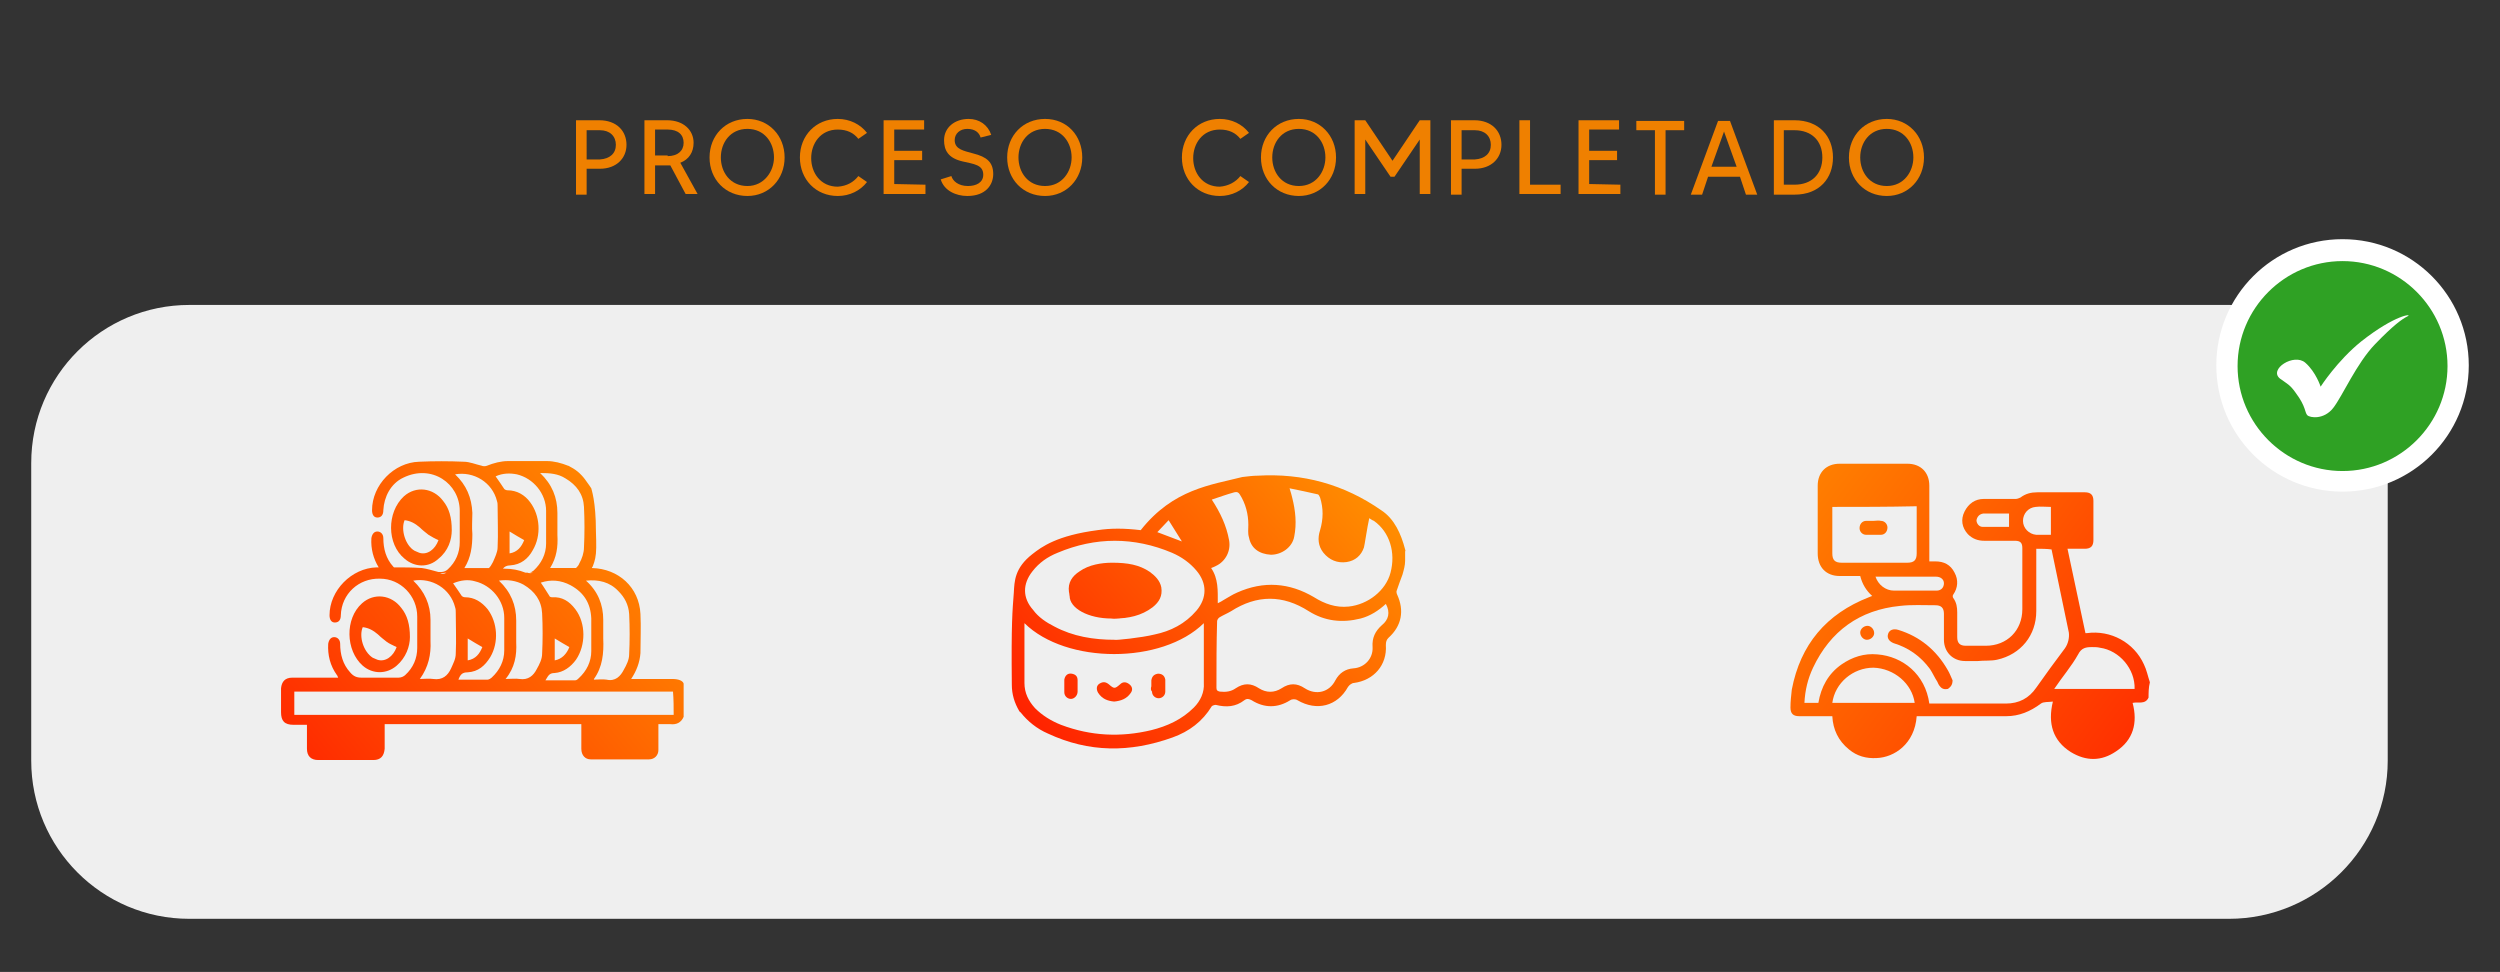 <?xml version="1.0" encoding="utf-8"?>
<!-- Generator: Adobe Illustrator 24.0.0, SVG Export Plug-In . SVG Version: 6.00 Build 0)  -->
<svg version="1.1" id="Capa_1" xmlns="http://www.w3.org/2000/svg" xmlns:xlink="http://www.w3.org/1999/xlink" x="0px" y="0px"
	 viewBox="0 0 376.3 146.3" style="enable-background:new 0 0 376.3 146.3;" xml:space="preserve">
<rect x="0" y="0" width="376.3" height="146.3" fill="#333333" stroke="none"/>
<style type="text/css">
	.st0{fill:#EFEFEF;}
	.st1{fill:url(#SVGID_1_);}
	.st2{fill:url(#SVGID_2_);}
	.st3{fill:url(#SVGID_3_);}
	.st4{fill:url(#SVGID_4_);}
	.st5{fill:url(#SVGID_5_);}
	.st6{fill:url(#SVGID_6_);}
	.st7{fill:url(#SVGID_7_);}
	.st8{fill:url(#SVGID_8_);}
	.st9{fill:url(#SVGID_9_);}
	.st10{fill:url(#SVGID_10_);}
	.st11{fill:url(#SVGID_11_);}
	.st12{fill:url(#SVGID_12_);}
	.st13{fill:url(#SVGID_13_);}
	.st14{fill:#2FA124;}
	.st15{fill:#FFFFFF;}
	.st16{enable-background:new    ;}
	.st17{fill:#EF8000;}
</style>
<g>
	<path class="st0" d="M335.5,138.3h-307c-13.2,0-23.8-10.7-23.8-23.8V69.7c0-13.2,10.7-23.8,23.8-23.8h307.1
		c13.2,0,23.8,10.7,23.8,23.8v44.8C359.4,127.6,348.7,138.3,335.5,138.3z"/>
	<g>
		
			<linearGradient id="SVGID_1_" gradientUnits="userSpaceOnUse" x1="40.118" y1="-78.34" x2="99.095" y2="-29.771" gradientTransform="matrix(1 0 0 -1 0 46)">
			<stop  offset="0" style="stop-color:#FF1B00"/>
			<stop  offset="1" style="stop-color:#FF8D00"/>
		</linearGradient>
		<path class="st1" d="M101.2,102.2c-1.9,0-3.7,0-5.6,0c-0.2,0-0.3,0-0.6,0c0.8-1.2,1.3-2.5,1.4-3.9c0-2,0.1-3.9,0-5.9
			c-0.2-4-3.3-6.8-7.3-6.9c0-0.1,0-0.1,0.1-0.2c0.1-0.3,0.4-0.9,0.5-2c0.1-0.8,0-3.3,0-3.3c0-4.6-0.7-6.4-0.7-6.5
			c-0.2-0.3-0.4-0.6-0.7-1c-0.6-0.9-1.4-1.7-2.4-2.2c-0.2-0.1-0.3-0.2-0.4-0.2c-1-0.4-2.1-0.7-3.2-0.7c-1.9,0-3.9,0-5.8,0
			c-1.1,0-2.2,0.3-3.2,0.7c-0.2,0.1-0.6,0.1-0.8,0c-0.9-0.2-1.8-0.6-2.7-0.6c-2.2-0.1-4.5-0.1-6.7,0C59.3,69.6,56,73,56,76.8
			c0,0.7,0.3,1.1,0.8,1.1s0.9-0.3,0.9-1.1c0.1-2,1.1-4,3-4.9c4.3-2.1,8.5,0.9,8.5,5c0,1.6,0,3.1,0,4.7s-0.6,3-1.8,4.1
			c-0.2,0.2-0.6,0.4-1,0.4c-0.1,0-0.3,0-0.4,0c-0.8-0.2-1.7-0.5-2.5-0.6c-1.4-0.1-2.8-0.1-4.2-0.1l-0.1-0.1
			c-1.1-1.2-1.5-2.7-1.5-4.3c0-0.6-0.4-1-0.9-1s-0.8,0.4-0.9,1c-0.1,1.6,0.3,3.1,1.1,4.4c-0.1,0-0.2,0-0.3,0
			c-3.8,0.1-7.1,3.5-7.1,7.2c0,0.7,0.3,1.1,0.8,1.1c0.6,0,0.9-0.4,0.9-1.1c0.1-3.2,2.7-5.6,5.9-5.5c3.1,0,5.6,2.6,5.6,5.7
			c0,1.6,0,3.1,0,4.7s-0.6,3-1.8,4.1c-0.2,0.2-0.6,0.4-1,0.4c-1.9,0-3.7,0-5.6,0c-0.7,0-1.2-0.2-1.7-0.8c-1.1-1.2-1.5-2.7-1.5-4.3
			c0-0.6-0.4-1-0.9-1s-0.8,0.4-0.9,1c-0.1,1.7,0.3,3.3,1.3,4.7c0.1,0.1,0.1,0.2,0.2,0.4c-0.3,0-0.5,0-0.6,0c-2.1,0-4.2,0-6.3,0
			c-1.1,0-1.6,0.6-1.7,1.6c0,1.2,0,2.4,0,3.6c0,1.3,0.5,1.9,1.9,1.9c0.7,0,1.3,0,2,0c0,1.3,0,2.5,0,3.6s0.6,1.7,1.7,1.7
			c2.8,0,5.5,0,8.3,0c1.1,0,1.6-0.6,1.7-1.7c0-0.9,0-1.8,0-2.7c0-0.3,0-0.6,0-1c0.3,0,0.5,0,0.7,0c4.1,0,8.2,0,12.2,0
			c0.1,0,0.2,0,0.3,0c0.1,0,0.2,0,0.3,0l0,0c3.6,0,12,0,15.4,0c0.2,0,0.4,0,0.7,0c0,1.3,0,2.5,0,3.7c0,1,0.6,1.6,1.4,1.6
			c2.9,0,5.8,0,8.8,0c0.8,0,1.4-0.6,1.4-1.4c0-0.3,0-0.6,0-0.9c0-1,0-2,0-3c0.7,0,1.3,0,1.8,0c0.9,0.1,1.6-0.2,2-1.1
			c0-1.7,0-3.3,0-5C102.8,102.5,102.2,102.2,101.2,102.2z M93.1,89c0.9,0.9,1.5,2,1.6,3.4c0.1,2,0.1,4.1,0,6.1
			c0,0.8-0.4,1.6-0.8,2.3c-0.5,1-1.3,1.8-2.6,1.5c-0.6-0.1-1.3,0-1.9,0c0-0.1,0-0.1,0-0.1c1.3-1.8,1.5-3.9,1.4-6.1
			c0-0.9,0-1.9,0-2.8c0-2.3-0.8-4.3-2.6-5.9C90.1,87.2,91.8,87.6,93.1,89z M86.7,99.3c1.5-2.2,1.5-5.5-0.1-7.6
			c-0.9-1.2-2-1.9-3.5-1.8c-0.2,0-0.4-0.1-0.4-0.2c-0.4-0.6-0.8-1.3-1.3-2c1.5-0.5,3-0.4,4.5,0.4c2,1.1,3,2.7,3.1,5
			c0,1.6,0,3.2,0,4.9c0,1.6-0.7,3-1.9,4.1c-0.1,0.1-0.3,0.3-0.5,0.3c-1.5,0-2.9,0-4.5,0c0.4-0.6,0.5-1.1,1.4-1.1
			C84.8,101.2,85.9,100.4,86.7,99.3z M83.5,99.4c0-1.1,0-2.2,0-3.3c0.8,0.5,1.5,0.9,2.2,1.3C85.3,98.4,84.6,99.2,83.5,99.4z
			 M77.7,96.7c0-1.1,0-2.2,0-3.3c0-2.3-0.8-4.3-2.6-6c1.3-0.2,2.6,0,3.7,0.6c1.7,1,2.7,2.4,2.8,4.3c0.1,2,0.1,4.1,0,6.1
			c0,0.8-0.4,1.6-0.8,2.3c-0.5,1-1.3,1.7-2.6,1.5c-0.6-0.1-1.3,0-2.1,0C77.5,100.5,77.8,98.6,77.7,96.7z M79.2,86.2h1.1h-0.1
			c-0.2,0.1-0.6,0.1-0.8,0C79.2,86.2,79.2,86.2,79.2,86.2z M85.1,72c1.7,1,2.7,2.4,2.8,4.3c0.1,2,0.1,4.1,0,6.1
			c0,0.8-0.3,1.7-0.7,2.4c-0.1,0.3-0.3,0.5-0.5,0.7c-1.2,0-2.3,0-3.5,0c-0.1,0-0.2,0-0.4,0c1-1.6,1.2-3.2,1.1-5c0-1.1,0-2.2,0-3.3
			c0-2.3-0.8-4.3-2.6-6C82.8,71.2,84,71.3,85.1,72z M77.8,71.4c2.5,0.6,4.4,2.9,4.4,5.5c0,1.6,0,3.2,0,4.9c0,1.6-0.7,3-1.9,4.1
			c-0.2,0.1-0.4,0.3-0.6,0.3s-0.4,0-0.6,0c-1-0.4-2-0.6-3.1-0.6c-0.1,0-0.2,0-0.3,0c0.2-0.3,0.6-0.5,1.1-0.5c1.6-0.1,2.7-1,3.4-2.3
			c1.3-2.2,1.1-5.2-0.4-7.2c-0.8-1.1-2-1.8-3.4-1.8c-0.2,0-0.4-0.1-0.5-0.2c-0.4-0.6-0.8-1.2-1.3-1.9C75.7,71.2,76.8,71.2,77.8,71.4
			z M76.7,83.3V80c0.8,0.5,1.5,0.9,2.2,1.3C78.5,82.3,77.9,83.1,76.7,83.3z M68.5,71.4c2.8-0.5,5.6,1.2,6.3,4
			c0.1,0.3,0.1,0.5,0.1,0.8c0,2.1,0.1,4.1,0,6.2c0,0.7-0.4,1.5-0.7,2.2c-0.2,0.4-0.4,0.7-0.6,0.9c-1.1,0-2.2,0-3.3,0
			c-0.1,0-0.3,0-0.4,0c1-1.6,1.2-3.3,1.2-5.1c-0.1-1.1,0-2.1,0-3.2C71,74.9,70.2,73,68.5,71.4z M71.5,87.5c2.5,0.6,4.4,2.9,4.4,5.5
			c0,1.6,0,3.2,0,4.9c0,1.6-0.7,3-1.9,4.1c-0.1,0.1-0.4,0.3-0.6,0.3c-1.5,0-2.9,0-4.4,0c0.3-0.8,0.6-1.1,1.4-1.1
			c1.6-0.1,2.6-1,3.4-2.3c1.3-2.2,1.1-5.2-0.4-7.2c-0.9-1.1-2-1.8-3.4-1.8c-0.2,0-0.4-0.1-0.5-0.2c-0.4-0.6-0.8-1.2-1.3-1.9
			C69.4,87.3,70.5,87.2,71.5,87.5z M70.4,99.4c0-1.1,0-2.2,0-3.3c0.8,0.5,1.5,0.9,2.2,1.3C72.2,98.4,71.6,99.2,70.4,99.4z
			 M67.2,86.2C67.2,86.2,67.1,86.2,67.2,86.2c-0.3,0.2-0.7,0.2-0.9,0.1c-0.1,0-0.1,0-0.2,0L67.2,86.2L67.2,86.2z M62.2,87.4
			c2.8-0.5,5.6,1.2,6.3,4c0.1,0.3,0.1,0.5,0.1,0.8c0,2.1,0.1,4.1,0,6.2c0,0.8-0.4,1.5-0.7,2.2c-0.5,1.1-1.3,1.8-2.7,1.6
			c-0.6-0.1-1.3,0-2,0c1.3-1.8,1.7-3.7,1.6-5.7c0-1.1,0-2.1,0-3.2C64.8,91,63.9,89,62.2,87.4z M101.4,107.6c-0.3,0-0.5,0-0.8,0
			c-8,0-16,0-23.9,0c-0.2,0-3.8,0-5.3,0c-8.8,0-17.6,0-26.4,0c-0.2,0-0.5,0-0.7,0c0-1.2,0-2.4,0-3.5c19,0,38,0,57,0
			C101.4,105.3,101.4,106.4,101.4,107.6z"/>
		
			<linearGradient id="SVGID_2_" gradientUnits="userSpaceOnUse" x1="32.828" y1="-69.488" x2="91.805" y2="-20.918" gradientTransform="matrix(1 0 0 -1 0 46)">
			<stop  offset="0" style="stop-color:#FF1B00"/>
			<stop  offset="1" style="stop-color:#FF8D00"/>
		</linearGradient>
		<path class="st2" d="M54.6,100.2c1.5,1.3,3.6,1.3,5.1,0c1.4-1.2,2-2.9,2-4.3c0-1.9-0.4-3.3-1.3-4.4c-1.5-2-4.1-2.3-5.9-0.7
			C51.9,93.1,52,97.9,54.6,100.2z M54.6,94.4c0.9,0.1,1.6,0.5,2.3,1.1c0.4,0.4,0.8,0.7,1.3,1.1c0.4,0.3,0.9,0.5,1.5,0.8
			c-0.5,1.4-1.7,2.3-2.9,1.9c-0.2-0.1-0.5-0.2-0.7-0.3C54.7,98.1,54,95.8,54.6,94.4z"/>
		
			<linearGradient id="SVGID_3_" gradientUnits="userSpaceOnUse" x1="27.475" y1="-62.988" x2="86.452" y2="-14.419" gradientTransform="matrix(1 0 0 -1 0 46)">
			<stop  offset="0" style="stop-color:#FF1B00"/>
			<stop  offset="1" style="stop-color:#FF8D00"/>
		</linearGradient>
		<path class="st3" d="M60.9,84.1c1.5,1.3,3.6,1.4,5.1,0c1.5-1.2,2-2.9,2-4.3c0-1.9-0.4-3.3-1.3-4.4c-1.5-2-4.1-2.3-5.9-0.7
			C58.2,77.1,58.2,81.9,60.9,84.1z M60.9,78.3c0.9,0.1,1.6,0.5,2.3,1.1c0.4,0.4,0.8,0.7,1.3,1.1c0.5,0.3,1,0.6,1.5,0.8
			c-0.5,1.4-1.7,2.3-2.9,1.9c-0.2-0.1-0.5-0.2-0.7-0.3C61,82.1,60.3,79.7,60.9,78.3z"/>
	</g>
	<g>
		<g>
			
				<linearGradient id="SVGID_4_" gradientUnits="userSpaceOnUse" x1="155.354" y1="-69.433" x2="203.923" y2="-26.068" gradientTransform="matrix(1 0 0 -1 0 46)">
				<stop  offset="0" style="stop-color:#FF1B00"/>
				<stop  offset="1" style="stop-color:#FF8D00"/>
			</linearGradient>
			<path class="st4" d="M211.5,82.7c-0.6-2.3-1.6-4.6-3.6-5.9c-5.6-3.9-11.8-5.6-18.6-5.2c-0.7,0-1.4,0.1-2.3,0.2
				c-4.7,1.2-10.4,1.8-15.3,8c-2.5-0.3-4.5-0.3-6.5,0c-6.1,0.8-8.4,2.5-9.8,3.6c-2.7,2.1-2.7,4.1-2.8,5.8c-0.2,2.7-0.4,4.5-0.3,13.9
				c0,1.4,0.4,2.7,1.1,3.9c0.1,0.1,0.1,0.2,0.2,0.2c1.1,1.4,2.5,2.5,4.1,3.2c6.2,2.9,12.4,2.9,18.8,0.6c2.5-0.9,4.5-2.4,5.9-4.7
				c0.1-0.1,0.4-0.2,0.6-0.2c1.6,0.4,3,0.3,4.3-0.7c0.4-0.3,0.7-0.2,1.1,0c1.9,1.2,3.9,1.2,5.8,0c0.3-0.2,0.8-0.2,1.1,0
				c2.9,1.7,6,0.9,7.6-2c0.2-0.3,0.6-0.6,0.9-0.6c3-0.4,5-2.7,4.8-5.7c0-0.5,0.1-0.8,0.4-1.1c2-1.8,2.4-4.1,1.3-6.5
				c-0.1-0.2-0.1-0.4-0.1-0.5c0.3-0.9,0.6-1.7,0.9-2.5c0.2-0.7,0.4-1.4,0.4-2.1V83C211.6,82.9,211.5,82.8,211.5,82.7z M175.9,78.3
				l2,3.2l-3.7-1.4L175.9,78.3z M155.4,86c1-1.3,2.3-2.2,3.8-2.8c5.7-2.4,11.5-2.4,17.2,0c1.4,0.6,2.7,1.5,3.7,2.7
				c1.6,1.9,1.6,4.1,0,6c-1.7,2-3.9,3.1-6.3,3.6c-2,0.5-6,0.9-6,0.8c-3.2,0-6.3-0.5-9.1-2c-1.2-0.6-2.4-1.4-3.2-2.5
				C153.9,90,153.9,87.9,155.4,86z M179.7,106.5c-1.8,1.8-4,2.8-6.4,3.4c-4.6,1.1-9.1,0.9-13.6-0.8c-1.5-0.6-2.8-1.4-3.9-2.5
				c-1-1.1-1.6-2.3-1.6-3.8c0-2.7,0-5.5,0-8.2v-0.8c6.3,6.2,20.7,6.2,27,0v0.7c0,2.7,0,5.5,0,8.3
				C181.3,104.2,180.7,105.5,179.7,106.5z M208,94.1c-1,0.9-1.5,1.9-1.4,3.3c0.1,1.7-1.2,3.1-2.9,3.2c-1.2,0.1-2.1,0.7-2.7,1.8
				c-0.9,1.8-2.9,2.3-4.6,1.2c-1.2-0.8-2.3-0.8-3.5,0c-1.1,0.7-2.3,0.7-3.4,0c-1.2-0.8-2.3-0.8-3.5,0c-0.7,0.5-1.5,0.6-2.4,0.5
				c-0.4-0.1-0.5-0.2-0.5-0.6c0-3.3,0-6.7,0.1-10c0-0.2,0.2-0.5,0.4-0.6c0.5-0.3,1.2-0.6,1.7-0.9c3.9-2.5,7.8-2.5,11.7,0
				c2.4,1.5,5,1.8,7.8,1.1c1.5-0.4,2.7-1.2,3.8-2.2C209.3,92.2,209,93.3,208,94.1z M209.3,86.2c-0.7,2.7-3.4,4.8-6.3,5.1
				c-1.9,0.2-3.6-0.4-5.2-1.4c-3.7-2.2-7.6-2.5-11.6-0.7c-0.7,0.3-1.3,0.7-2,1.1c-0.3,0.2-0.5,0.3-0.9,0.5c0-1.9,0.1-3.7-1-5.3
				c0.3-0.1,0.5-0.2,0.7-0.3c1.5-0.7,2.3-2.3,2-3.9c-0.4-2.2-1.3-4.1-2.6-6.1c1.2-0.4,2.3-0.8,3.4-1.1c0.4-0.1,0.6,0,0.8,0.3
				c0.9,1.4,1.3,3,1.3,4.6c0,0.6-0.1,1.3,0.1,1.9c0.3,1.6,1.5,2.5,3.3,2.6c1.6,0,3.2-1.1,3.5-2.7c0.4-2,0.2-3.9-0.3-5.9
				c-0.1-0.4-0.2-0.8-0.4-1.4c1.5,0.3,2.9,0.6,4.2,0.9c0.2,0,0.3,0.3,0.4,0.5c0.5,1.6,0.5,3.2,0,4.9c-0.4,1.2-0.3,2.4,0.5,3.4
				c0.9,1.1,2.1,1.6,3.5,1.4c1.3-0.2,2.2-1,2.6-2.2c0.1-0.3,0.5-3.1,0.8-4.4c0.2,0.1,0.4,0.3,0.7,0.4
				C209.2,80.1,210.1,83.2,209.3,86.2z"/>
			
				<linearGradient id="SVGID_5_" gradientUnits="userSpaceOnUse" x1="155.043" y1="-69.084" x2="203.612" y2="-25.719" gradientTransform="matrix(1 0 0 -1 0 46)">
				<stop  offset="0" style="stop-color:#FF1B00"/>
				<stop  offset="1" style="stop-color:#FF8D00"/>
			</linearGradient>
			<path class="st5" d="M167.7,105.6c-1-0.1-1.8-0.4-2.4-1.3c-0.3-0.5-0.3-1.1,0.2-1.4s0.9-0.3,1.4,0.1c0.8,0.7,0.9,0.7,1.7,0
				c0.4-0.4,0.9-0.4,1.4,0s0.5,0.9,0.2,1.3C169.6,105.2,168.7,105.5,167.7,105.6z"/>
			
				<linearGradient id="SVGID_6_" gradientUnits="userSpaceOnUse" x1="151.898" y1="-65.562" x2="200.467" y2="-22.197" gradientTransform="matrix(1 0 0 -1 0 46)">
				<stop  offset="0" style="stop-color:#FF1B00"/>
				<stop  offset="1" style="stop-color:#FF8D00"/>
			</linearGradient>
			<path class="st6" d="M160.2,103.3c0-0.3,0-0.6,0-1c0.1-0.6,0.5-1,1.1-0.9s0.9,0.4,0.9,1s0,1.1,0,1.7s-0.5,1.1-1,1.1s-1-0.4-1-1
				C160.2,103.9,160.2,103.6,160.2,103.3L160.2,103.3z"/>
			
				<linearGradient id="SVGID_7_" gradientUnits="userSpaceOnUse" x1="157.737" y1="-72.101" x2="206.306" y2="-28.736" gradientTransform="matrix(1 0 0 -1 0 46)">
				<stop  offset="0" style="stop-color:#FF1B00"/>
				<stop  offset="1" style="stop-color:#FF8D00"/>
			</linearGradient>
			<path class="st7" d="M173.3,103.3c0-0.3,0-0.6,0-0.9c0.1-0.6,0.4-0.9,1-1c0.6,0,1,0.3,1.1,0.9c0,0.6,0,1.2,0,1.8c0,0.6-0.5,1-1,1
				s-1-0.4-1-1C173.2,103.9,173.2,103.6,173.3,103.3z"/>
			
				<linearGradient id="SVGID_8_" gradientUnits="userSpaceOnUse" x1="147.664" y1="-60.82" x2="196.233" y2="-17.455" gradientTransform="matrix(1 0 0 -1 0 46)">
				<stop  offset="0" style="stop-color:#FF1B00"/>
				<stop  offset="1" style="stop-color:#FF8D00"/>
			</linearGradient>
			<path class="st8" d="M167.4,84.7c2.3,0,4.1,0.3,5.7,1.4c0.8,0.6,1.5,1.3,1.7,2.3c0.2,1.3-0.3,2.2-1.3,3c-1.7,1.3-3.7,1.7-5.8,1.7
				c-0.6,0-0.9-0.4-0.9-1s0.4-0.9,1-1c0.8-0.1,1.6-0.1,2.4-0.3c0.5-0.1,1-0.3,1.5-0.6c0.5-0.3,1.1-0.6,1.1-1.3
				c0-0.7-0.6-1.1-1.1-1.3c-0.8-0.3-1.6-0.6-2.4-0.8c-1.5-0.2-2.9-0.2-4.3,0.3c-0.3,0.1-0.7,0.3-1,0.4c-1.4,0.8-1.5,1.6-0.1,2.5
				c0.1,0.1,0.2,0.1,0.3,0.2c0.5,0.4,0.6,0.8,0.3,1.3s-0.8,0.7-1.3,0.4c-1.2-0.6-2.1-1.4-2.3-2.8s0.5-2.4,1.6-3.1
				C163.9,85,165.8,84.7,167.4,84.7z"/>
		</g>
		
			<linearGradient id="SVGID_9_" gradientUnits="userSpaceOnUse" x1="147.869" y1="-61.049" x2="196.438" y2="-17.684" gradientTransform="matrix(1 0 0 -1 0 46)">
			<stop  offset="0" style="stop-color:#FF1B00"/>
			<stop  offset="1" style="stop-color:#FF8D00"/>
		</linearGradient>
		<ellipse class="st9" cx="167.3" cy="89.7" rx="6.3" ry="3.4"/>
	</g>
	<g>
		
			<linearGradient id="SVGID_10_" gradientUnits="userSpaceOnUse" x1="-6636.819" y1="-76.253" x2="-6564.924" y2="-21.666" gradientTransform="matrix(-1 0 0 -1 -6303.291 46)">
			<stop  offset="0" style="stop-color:#FF1B00"/>
			<stop  offset="1" style="stop-color:#FF8D00"/>
		</linearGradient>
		<path class="st10" d="M323.4,105c-0.5,1.1-1.6,0.6-2.4,0.8c0.8,3,0.1,5.6-2.5,7.3c-2.2,1.5-4.5,1.5-6.8,0.1
			c-2.7-1.7-3.5-4.3-2.7-7.6c-0.7,0.1-1.4,0-1.8,0.3c-1.6,1.2-3.3,1.9-5.2,1.9c-4.3,0-8.6,0-12.9,0c-0.2,0-0.4,0-0.6,0
			c-0.3,4.2-3.4,6.2-6,6.3c-1.6,0.1-3-0.3-4.2-1.3c-1.6-1.3-2.4-3-2.5-5c-0.2,0-0.4,0-0.6,0c-1.5,0-3,0-4.4,0
			c-0.9,0-1.3-0.4-1.3-1.3s0.1-1.8,0.2-2.7c1.3-6.8,5.2-11.4,11.6-13.9c0.2-0.1,0.3-0.1,0.5-0.2c-0.9-0.8-1.5-1.8-1.8-3
			c-1,0-2.1,0-3.1,0c-2,0-3.3-1.3-3.3-3.4c0-3.4,0-6.8,0-10.2c0-2,1.3-3.3,3.3-3.3c3.4,0,6.8,0,10.2,0c2,0,3.3,1.3,3.3,3.3
			c0,2.8,0,5.6,0,8.3c0,1,0,2,0,3.1c0.2,0,0.5,0,0.9,0c1.3,0,2.3,0.5,2.9,1.7c0.6,1.1,0.5,2.3-0.2,3.3c-0.1,0.1-0.1,0.4,0,0.5
			c0.5,0.7,0.6,1.4,0.6,2.2c0,1.2,0,2.5,0,3.7c0,0.9,0.4,1.3,1.3,1.3c1,0,2,0,3,0c3.2,0,5.5-2.3,5.5-5.5c0-3.1,0-6.2,0-9.2
			c0-0.8-0.3-1.1-1.1-1.1c-1.5,0-3.1,0-4.6,0c-1,0-1.8-0.3-2.5-1c-0.9-1-1.1-2.2-0.5-3.4c0.6-1.2,1.6-1.9,2.9-1.9c1.6,0,3.2,0,4.8,0
			c0.2,0,0.5-0.1,0.7-0.2c0.8-0.6,1.6-0.8,2.6-0.8c2.4,0,4.7,0,7.1,0c0.9,0,1.3,0.4,1.3,1.3c0,2,0,3.9,0,5.9c0,0.9-0.4,1.3-1.3,1.3
			s-1.7,0-2.6,0c0.9,4.3,1.8,8.5,2.7,12.7c0.1,0,0.2,0,0.2,0c3.6-0.5,7.1,1.4,8.6,4.7c0.4,0.8,0.6,1.8,0.9,2.7
			C323.4,103.5,323.4,104.3,323.4,105z M306.5,82.6c0,0.2,0,0.4,0,0.6c0,2.9,0,5.9,0,8.8c0,3.6-2.3,6.5-5.9,7.3
			c-0.9,0.2-2,0.1-2.9,0.2c-0.6,0-1.3,0-1.9,0c-1.9,0-3.2-1.4-3.2-3.2c0-1.3,0-2.6,0-3.9c0-0.9-0.4-1.3-1.3-1.3
			c-1.8,0-3.6-0.1-5.3,0.1c-6.1,0.6-10.5,3.8-13.1,9.3c-0.8,1.7-1.2,3.4-1.3,5.3c0.7,0,1.4,0,2.1,0c0.4-2.4,1.5-4.4,3.5-5.8
			c1.6-1.1,3.4-1.7,5.4-1.5c3.8,0.3,7.2,3,7.8,7.4c0.2,0,0.4,0,0.5,0c3.7,0,7.3,0,11,0c2,0,3.5-0.8,4.6-2.4c1.4-2,2.8-3.9,4.3-5.9
			c0.5-0.7,0.7-1.6,0.6-2.4c-0.9-4.2-1.7-8.3-2.6-12.5C308,82.6,307.3,82.6,306.5,82.6z M275.8,76.3c0,0.2,0,0.3,0,0.5
			c0,2.2,0,4.4,0,6.5c0,1,0.4,1.4,1.4,1.4c3.3,0,6.6,0,9.9,0c1,0,1.4-0.4,1.4-1.4c0-2.2,0-4.4,0-6.6c0-0.1,0-0.3,0-0.5
			C284.1,76.3,280,76.3,275.8,76.3z M316.1,97.5c-0.4-0.1-0.8-0.1-1.2-0.1c-0.9,0-1.6,0.1-2.1,1.1c-1,1.8-2.4,3.4-3.6,5.2
			c4.1,0,8.1,0,12.1,0C321.4,100.7,319,97.9,316.1,97.5z M288.2,105.8c-0.4-2.9-3.1-5.2-6.2-5.3c-3.1,0-5.8,2.3-6.2,5.3
			C280,105.8,284.1,105.8,288.2,105.8z M285.1,88.9c2.1,0,4.2,0,6.4,0c0.7,0,1.1-0.5,1.1-1.1s-0.5-1-1.2-1c-3,0-6.1,0-9.1,0
			C282.7,88,283.8,88.9,285.1,88.9z M306.4,76.3c-1.1,0.1-1.9,1-1.9,2.1s0.9,2,2,2.1c0.7,0,1.4,0,2.2,0c0-1.4,0-2.8,0-4.2
			C307.8,76.3,307.1,76.2,306.4,76.3z M302.4,77.3c-0.8,0-1.7,0-2.6,0c-0.4,0-0.9,0-1.3,0c-0.6,0.1-0.9,0.5-1,1c0,0.5,0.4,1,0.9,1
			c1.3,0,2.7,0,4,0C302.4,78.7,302.4,78,302.4,77.3z"/>
		
			<linearGradient id="SVGID_11_" gradientUnits="userSpaceOnUse" x1="-6631.886" y1="-82.751" x2="-6559.991" y2="-28.163" gradientTransform="matrix(-1 0 0 -1 -6303.291 46)">
			<stop  offset="0" style="stop-color:#FF1B00"/>
			<stop  offset="1" style="stop-color:#FF8D00"/>
		</linearGradient>
		<path class="st11" d="M293.9,102.4c-0.2-0.4-0.4-1-0.7-1.5c-1.7-3-4.2-5.1-7.5-6.1c-0.7-0.2-1.3,0-1.5,0.6s0.1,1.1,0.8,1.4
			c2.3,0.7,4.1,2,5.5,3.9c0.4,0.6,0.7,1.3,1.1,1.9c0.1,0.2,0.2,0.5,0.4,0.7c0.3,0.4,0.7,0.5,1.2,0.4
			C293.6,103.4,293.9,103.1,293.9,102.4z"/>
		
			<linearGradient id="SVGID_12_" gradientUnits="userSpaceOnUse" x1="-6630.635" y1="-84.399" x2="-6558.739" y2="-29.812" gradientTransform="matrix(-1 0 0 -1 -6303.291 46)">
			<stop  offset="0" style="stop-color:#FF1B00"/>
			<stop  offset="1" style="stop-color:#FF8D00"/>
		</linearGradient>
		<path class="st12" d="M280,95.2c0,0.6,0.5,1.1,1,1.1c0.6,0,1.1-0.5,1.1-1c0-0.6-0.5-1.1-1-1.1C280.5,94.2,280,94.7,280,95.2z"/>
		
			<linearGradient id="SVGID_13_" gradientUnits="userSpaceOnUse" x1="-6638.592" y1="-73.919" x2="-6566.696" y2="-19.332" gradientTransform="matrix(-1 0 0 -1 -6303.291 46)">
			<stop  offset="0" style="stop-color:#FF1B00"/>
			<stop  offset="1" style="stop-color:#FF8D00"/>
		</linearGradient>
		<path class="st13" d="M282,78.4c-0.4,0-0.7,0-1.1,0c-0.6,0-1,0.5-1,1.1c0,0.5,0.4,1,1,1c0.7,0,1.4,0,2.2,0c0.6,0,1-0.5,1-1.1
			c0-0.5-0.4-1-1-1C282.8,78.3,282.4,78.4,282,78.4z"/>
	</g>
</g>
<g>
	<g>
		<path class="st14" d="M352.6,72.5c-9.6,0-17.4-7.8-17.4-17.4s7.8-17.4,17.4-17.4S370,45.5,370,55.1S362.2,72.5,352.6,72.5z"/>
		<path class="st15" d="M352.6,39.3c8.7,0,15.8,7.1,15.8,15.8s-7.1,15.8-15.8,15.8c-8.7,0-15.8-7.1-15.8-15.8S343.9,39.3,352.6,39.3
			 M352.6,36c-10.5,0-19,8.5-19,19s8.5,19,19,19s19-8.5,19-19S363.1,36,352.6,36L352.6,36z"/>
	</g>
	<path class="st15" d="M343.2,57c1.1,0.8,1.5,0.9,2.4,2.2c1.5,2,1.3,2.9,1.7,3.3s2.5,0.7,3.9-1.1s3.5-6.7,6.3-9.6
		c2.8-2.9,4.1-3.8,4.9-4.2s-1.8-0.3-7,3.8c-3.6,2.9-6.1,6.8-6.1,6.8s-0.7-2.2-2.3-3.6C345.3,53.1,341.4,55.6,343.2,57z"/>
</g>
<g class="st16">
	<path class="st17" d="M94.3,21.8c0,2-1.5,3.6-4,3.6h-2v3.9h-1.6V18.1h3.5C92.8,18.1,94.3,19.7,94.3,21.8z M92.7,21.8
		c0-1.3-0.9-2.2-2.4-2.2h-2V24h2C91.8,23.9,92.7,23.1,92.7,21.8z"/>
	<path class="st17" d="M103.2,29.2l-2.3-4.3c-0.1,0-0.3,0-0.4,0h-1.9v4.3H97V18.1h3.4c2.5,0,4,1.5,4,3.4c0,1.4-0.7,2.5-2,3l2.6,4.7
		H103.2z M100.5,23.5c1.5,0,2.4-0.8,2.4-2s-0.8-2-2.4-2h-1.9v3.9h1.9V23.5z"/>
	<path class="st17" d="M118.1,23.7c0,3.3-2.4,5.8-5.6,5.8c-3.3,0-5.7-2.5-5.7-5.8s2.4-5.8,5.7-5.8C115.7,17.9,118.1,20.4,118.1,23.7
		z M116.5,23.7c0-2.2-1.4-4.3-4-4.3s-4,2.1-4,4.3s1.4,4.3,4,4.3C115,28,116.5,25.8,116.5,23.7z"/>
	<path class="st17" d="M129.2,26.5l1.3,0.9c-1,1.3-2.6,2.1-4.4,2.1c-3.3,0-5.7-2.5-5.7-5.8s2.4-5.8,5.7-5.8c1.8,0,3.4,0.8,4.4,2.1
		l-1.3,0.9c-0.7-0.9-1.7-1.4-3.1-1.4c-2.6,0-4,2.1-4,4.3s1.4,4.3,4,4.3C127.5,28,128.5,27.4,129.2,26.5z"/>
	<path class="st17" d="M139.3,27.8v1.4H133V18.1h6.1v1.4h-4.5v3.2h4.2v1.4h-4.2v3.6L139.3,27.8L139.3,27.8z"/>
	<path class="st17" d="M149.5,26.2c0,1.6-1.1,3.3-3.9,3.3c-1.7,0-3.5-0.8-4-2.5l1.6-0.5c0.2,0.7,1,1.5,2.5,1.5
		c1.2,0,2.3-0.5,2.3-1.7c0-1.5-1.4-1.6-3.1-2c-2.2-0.5-2.8-1.7-2.8-3.2c0-1.9,1.6-3.2,3.7-3.2c1.6,0,2.9,0.9,3.4,2.4l-1.6,0.4
		c-0.2-0.7-0.8-1.3-2-1.3c-1.1,0-1.9,0.7-1.9,1.7c0,1.4,1.4,1.6,2.8,2C148.5,23.6,149.5,24.4,149.5,26.2z"/>
	<path class="st17" d="M162.9,23.7c0,3.3-2.4,5.8-5.6,5.8c-3.3,0-5.7-2.5-5.7-5.8s2.4-5.8,5.7-5.8C160.6,17.9,162.9,20.4,162.9,23.7
		z M161.3,23.7c0-2.2-1.4-4.3-4-4.3c-2.6,0-4,2.1-4,4.3s1.4,4.3,4,4.3C159.9,28,161.3,25.8,161.3,23.7z"/>
	<path class="st17" d="M186.7,26.5l1.3,0.9c-1,1.3-2.6,2.1-4.4,2.1c-3.3,0-5.7-2.5-5.7-5.8s2.4-5.8,5.7-5.8c1.8,0,3.4,0.8,4.4,2.1
		l-1.3,0.9c-0.7-0.9-1.7-1.4-3.1-1.4c-2.6,0-4,2.1-4,4.3s1.4,4.3,4,4.3C184.9,28,186,27.4,186.7,26.5z"/>
	<path class="st17" d="M201.1,23.7c0,3.3-2.4,5.8-5.6,5.8c-3.3,0-5.7-2.5-5.7-5.8s2.4-5.8,5.7-5.8C198.7,17.9,201.1,20.4,201.1,23.7
		z M199.5,23.7c0-2.2-1.4-4.3-4-4.3s-4,2.1-4,4.3s1.4,4.3,4,4.3S199.5,25.8,199.5,23.7z"/>
	<path class="st17" d="M215.3,18.1v11.1h-1.6V21l-3.8,5.6h-0.6l-3.8-5.6v8.2h-1.6V18.1h1.6l4.1,6.1l4.1-6.1H215.3z"/>
	<path class="st17" d="M226,21.8c0,2-1.5,3.6-4,3.6h-2v3.9h-1.6V18.1h3.5C224.5,18.1,226,19.7,226,21.8z M224.4,21.8
		c0-1.3-0.9-2.2-2.4-2.2h-2V24h2C223.5,23.9,224.4,23.1,224.4,21.8z"/>
	<path class="st17" d="M234.9,27.8v1.4h-6.2V18.1h1.6v9.7H234.9z"/>
	<path class="st17" d="M243.9,27.8v1.4h-6.3V18.1h6.1v1.4h-4.5v3.2h4.2v1.4h-4.2v3.6L243.9,27.8L243.9,27.8z"/>
	<path class="st17" d="M253.5,19.6h-2.8v9.7h-1.6v-9.7h-2.8v-1.4h7.2L253.5,19.6L253.5,19.6z"/>
	<path class="st17" d="M261.9,26.6h-4.8l-0.9,2.7h-1.7l4.1-11.1h1.8l4.1,11.1h-1.7L261.9,26.6z M261.4,25.1l-1.9-5.3l-1.9,5.3
		C257.6,25.1,261.4,25.1,261.4,25.1z"/>
	<path class="st17" d="M275.9,23.7c0,3.1-2,5.6-5.8,5.6H267V18.1h3.1C273.8,18.1,275.9,20.5,275.9,23.7z M274.3,23.7
		c0-2.5-1.6-4.1-4.2-4.1h-1.6v8.2h1.6C272.7,27.8,274.3,26.2,274.3,23.7z"/>
	<path class="st17" d="M289.6,23.7c0,3.3-2.4,5.8-5.6,5.8c-3.3,0-5.7-2.5-5.7-5.8s2.4-5.8,5.7-5.8C287.2,17.9,289.6,20.4,289.6,23.7
		z M288,23.7c0-2.2-1.4-4.3-4-4.3s-4,2.1-4,4.3s1.4,4.3,4,4.3S288,25.8,288,23.7z"/>
</g>
</svg>
